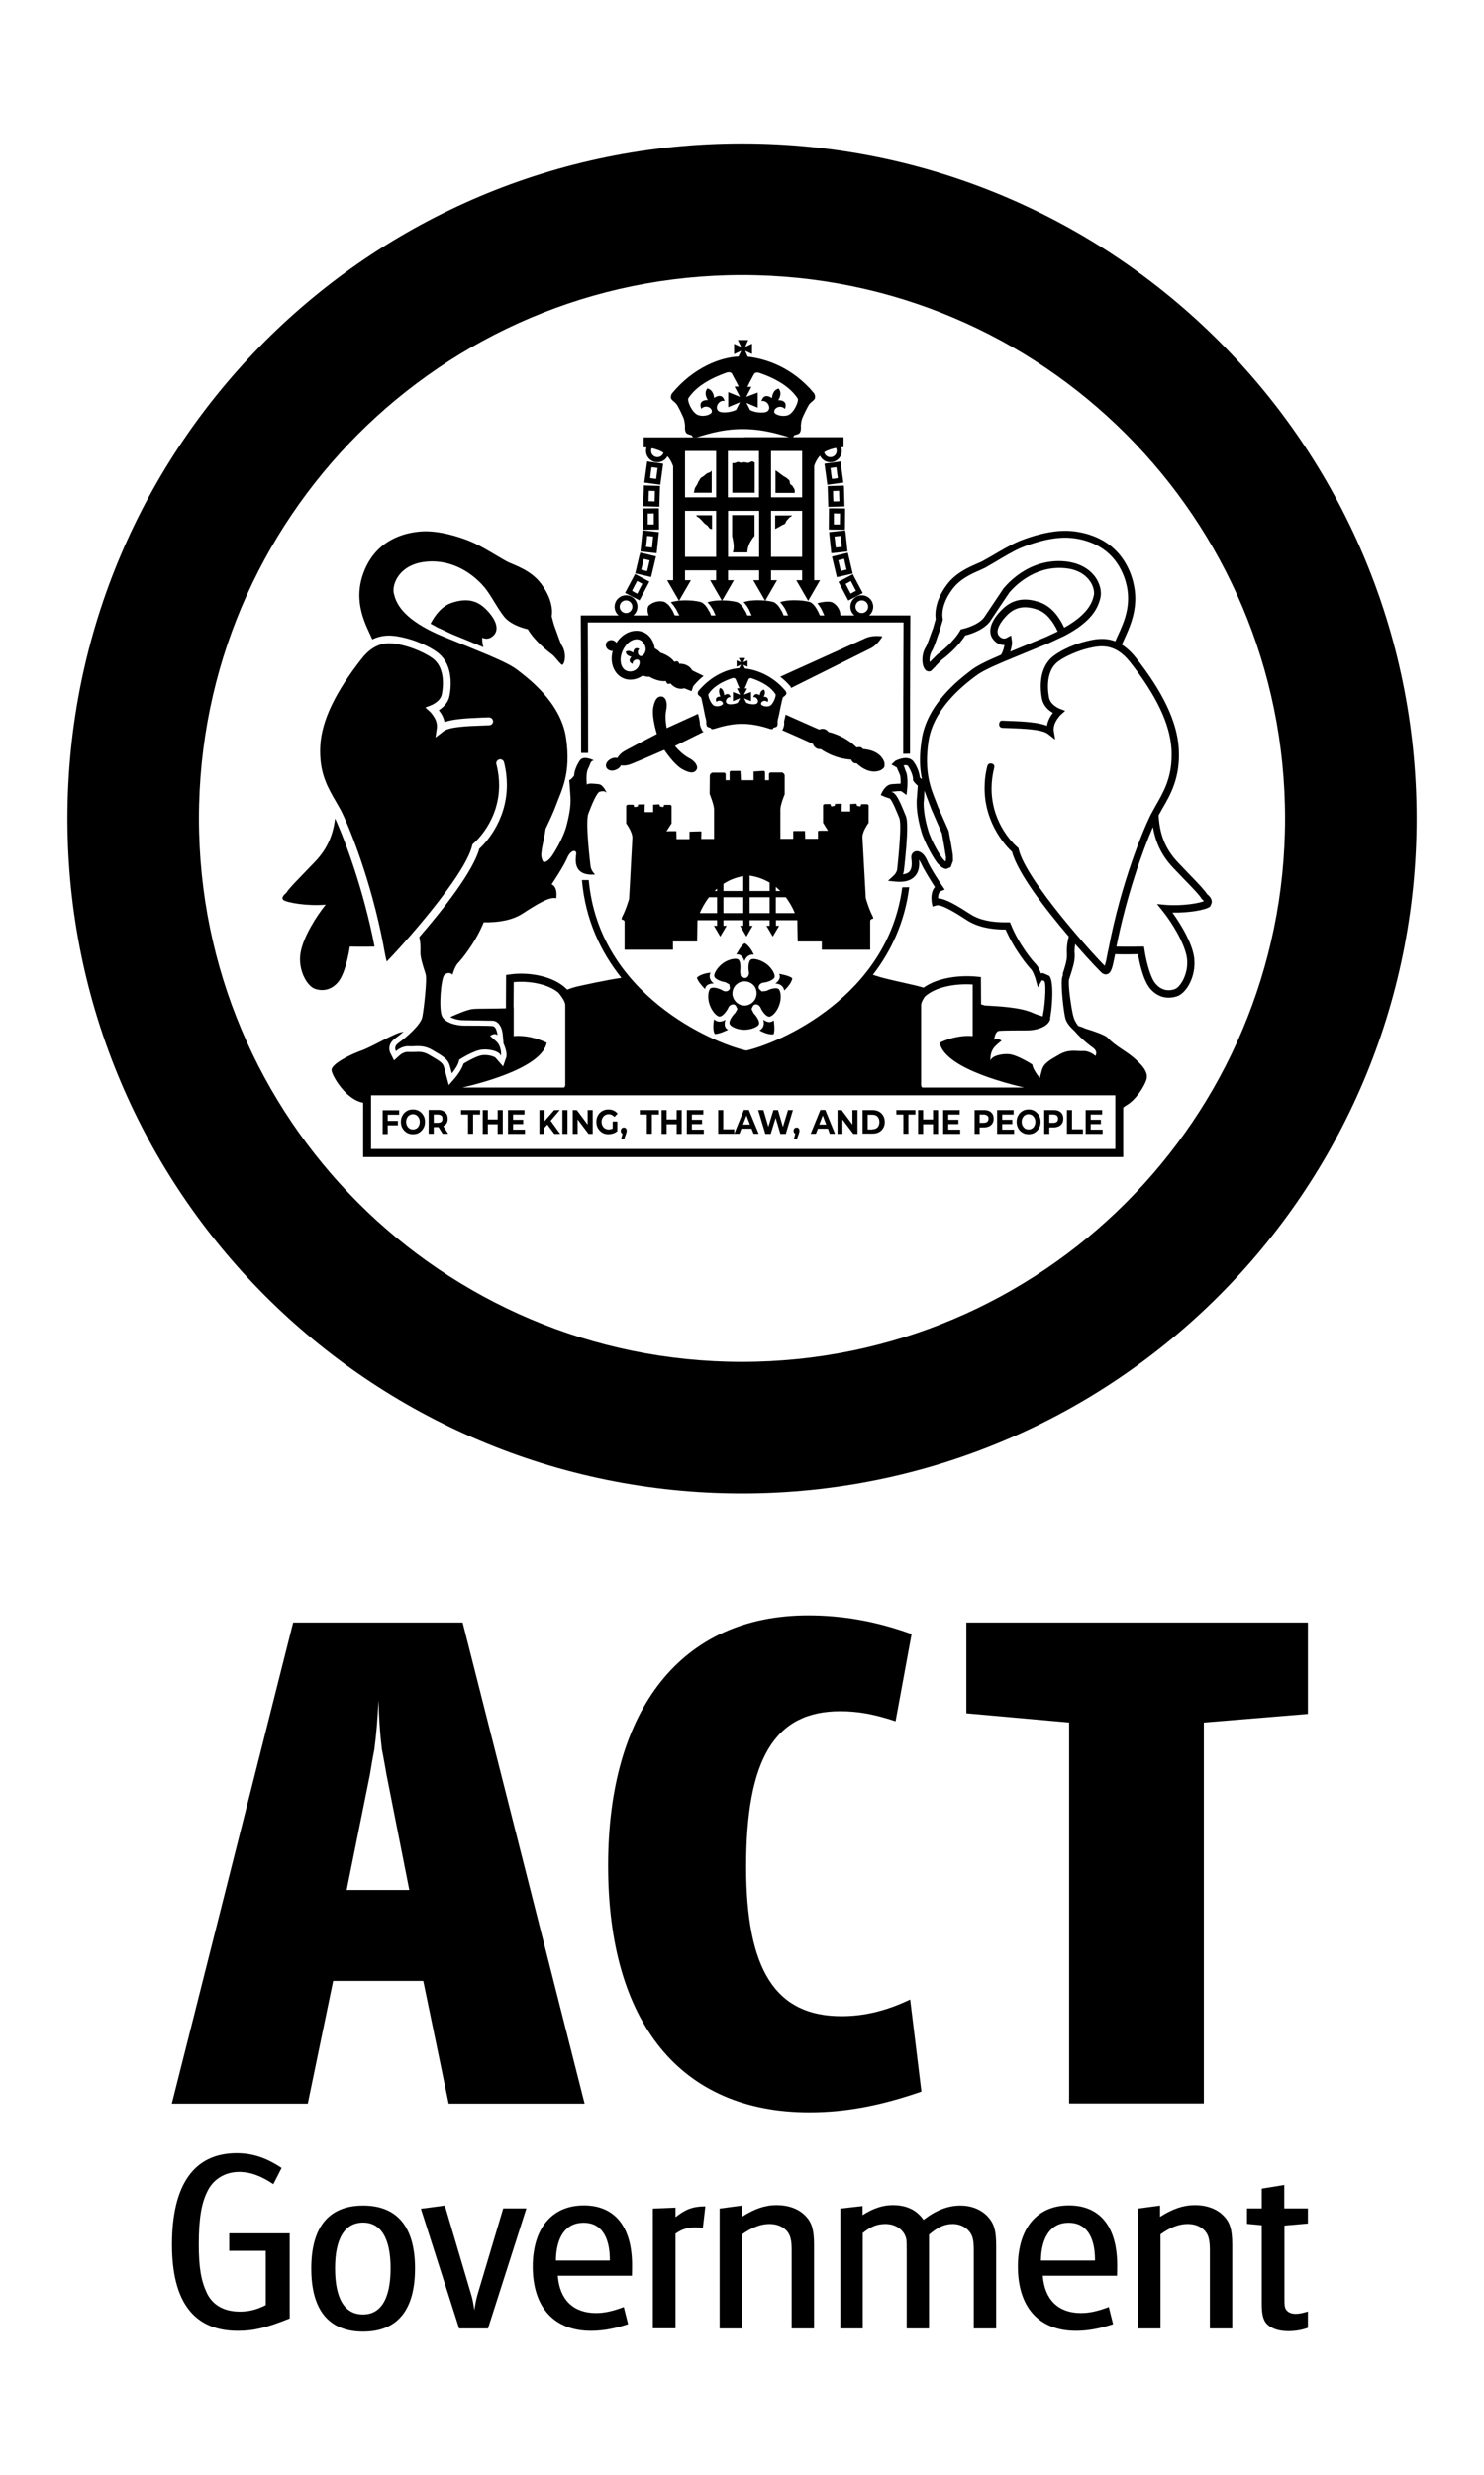 <?xml version="1.0" encoding="utf-8"?>
<!-- Generator: Adobe Illustrator 27.8.1, SVG Export Plug-In . SVG Version: 6.00 Build 0)  -->
<svg version="1.1" id="Layer_1" xmlns="http://www.w3.org/2000/svg" xmlns:xlink="http://www.w3.org/1999/xlink" x="0px" y="0px"
	 viewBox="0 0 93.54 155.91" style="enable-background:new 0 0 93.54 155.91;" xml:space="preserve">
<g>
	<g>
		<path d="M18.48,102.21h10.68l7.69,30.31h-8.57l-1.6-7.73h-5.68l-1.6,7.73h-8.57L18.48,102.21L18.48,102.21z M21.85,119.06
			L21.85,119.06h3.95l-1.43-7.23c-0.08-0.42-0.17-1.01-0.3-1.64c-0.12-1.09-0.17-1.64-0.21-3.07c-0.08,1.43-0.13,2.02-0.26,3.07
			c-0.12,0.59-0.21,1.18-0.29,1.64L21.85,119.06L21.85,119.06z"/>
		<path d="M56.45,108.43c-1.39-0.46-2.4-0.63-3.49-0.63c-4.12,0-5.93,2.98-5.93,9.79c0,6.51,1.85,9.42,6.01,9.42
			c1.35,0,2.73-0.29,4.33-1.05l0.71,5.8c-2.56,0.89-4.79,1.31-7.06,1.31c-8.11,0-12.69-5.63-12.69-15.55
			c0-9.88,4.66-15.76,12.61-15.76c2.19,0,4.33,0.38,6.52,1.18L56.45,108.43L56.45,108.43z"/>
		<polygon points="60.91,102.21 82.44,102.21 82.44,107.97 75.88,108.51 75.88,132.51 67.39,132.51 67.39,108.51 60.91,107.93 
			60.91,102.21 		"/>
		<path d="M17.23,137.59c-0.77-0.52-1.45-0.77-2.17-0.77c-0.85,0-1.6,0.44-1.97,1.19c-0.39,0.75-0.56,1.74-0.56,3.37
			c0,1.49,0.15,2.3,0.51,3.07c0.37,0.77,1.1,1.17,2.08,1.17c0.57,0,1.05-0.12,1.63-0.41v-3.42h-2.3v-1.1h3.81v5.36
			c-1.47,0.59-2.27,0.78-3.27,0.78c-2.76,0-4.15-1.82-4.15-5.43c0-3.79,1.4-5.76,4.08-5.76c1.02,0,1.88,0.3,2.83,0.93L17.23,137.59
			L17.23,137.59z"/>
		<path d="M22.89,138.94c2.15,0,3.27,1.35,3.27,3.96c0,2.62-1.11,3.98-3.27,3.98c-2.16,0-3.27-1.35-3.27-3.98
			C19.62,140.29,20.73,138.94,22.89,138.94L22.89,138.94z M21.12,142.89L21.12,142.89c0,1.91,0.6,2.91,1.76,2.91
			c1.14,0,1.74-1.01,1.74-2.91c0-1.88-0.6-2.88-1.74-2.88C21.73,140.02,21.12,141.01,21.12,142.89L21.12,142.89z"/>
		<path d="M28.04,138.94l1.67,5.64c0.07,0.23,0.13,0.53,0.19,0.95c0.06-0.42,0.15-0.81,0.19-0.95l1.63-5.46h1.46l-2.42,7.56h-1.82
			l-2.41-7.54L28.04,138.94L28.04,138.94z"/>
		<path d="M35.16,143.38c0.12,1.5,0.99,2.33,2.41,2.33c0.51,0,1.04-0.11,1.75-0.38l0.27,1.08c-0.8,0.27-1.58,0.42-2.33,0.42
			c-2.35,0-3.68-1.49-3.68-4.05c0-2.39,1.2-3.85,3.22-3.85c1.96,0,3.04,1.35,3.04,3.77c0,0.15,0,0.36-0.01,0.66H35.16L35.16,143.38z
			 M35.04,142.4L35.04,142.4h3.4v-0.03c0-1.53-0.59-2.35-1.65-2.35C35.68,140.02,35.06,140.88,35.04,142.4L35.04,142.4z"/>
		<path d="M41.15,139.13l1.43-0.06v0.6c0.63-0.5,1.1-0.68,1.88-0.68l-0.16,1.37c-0.21-0.04-0.32-0.04-0.49-0.04
			c-0.48,0-0.84,0.11-1.23,0.39v5.96h-1.43V139.13L41.15,139.13z"/>
		<path d="M45.36,139.13l1.4-0.19v0.71c0.8-0.51,1.47-0.74,2.2-0.74c0.71,0,1.34,0.22,1.76,0.63c0.44,0.42,0.59,0.89,0.59,1.88v5.26
			h-1.41v-4.94c0-0.29-0.01-0.52-0.06-0.69c-0.1-0.57-0.63-0.95-1.34-0.95c-0.54,0-1.1,0.21-1.72,0.65v5.93h-1.42V139.13
			L45.36,139.13z"/>
		<path d="M52.96,139.13l1.41-0.16v0.57c0.69-0.44,1.29-0.63,1.92-0.63c0.64,0,1.22,0.19,1.61,0.57c0.11,0.1,0.18,0.17,0.31,0.36
			c0.78-0.6,1.54-0.9,2.32-0.9c0.69,0,1.29,0.24,1.7,0.66c0.42,0.45,0.56,0.87,0.56,1.88v5.2h-1.41v-4.88
			c0-0.32-0.01-0.54-0.05-0.72c-0.1-0.57-0.63-0.98-1.28-0.98c-0.51,0-0.96,0.21-1.49,0.67v5.91h-1.41v-4.85
			c0-0.39,0-0.59-0.02-0.74c-0.09-0.57-0.63-0.99-1.32-0.99c-0.51,0-0.93,0.16-1.43,0.57v6.01h-1.41V139.13L52.96,139.13z"/>
		<path d="M65.73,143.38c0.12,1.5,0.99,2.33,2.41,2.33c0.51,0,1.04-0.11,1.75-0.38l0.27,1.08c-0.8,0.27-1.58,0.42-2.33,0.42
			c-2.35,0-3.67-1.49-3.67-4.05c0-2.39,1.2-3.85,3.22-3.85c1.96,0,3.04,1.35,3.04,3.77c0,0.15,0,0.36-0.01,0.66H65.73L65.73,143.38z
			 M65.61,142.4L65.61,142.4h3.41v-0.03c0-1.53-0.59-2.35-1.66-2.35C66.26,140.02,65.64,140.88,65.61,142.4L65.61,142.4z"/>
		<path d="M71.72,139.13l1.4-0.19v0.71c0.8-0.51,1.48-0.74,2.2-0.74c0.71,0,1.34,0.22,1.76,0.63c0.44,0.42,0.59,0.89,0.59,1.88v5.26
			h-1.41v-4.94c0-0.29-0.02-0.52-0.06-0.69c-0.11-0.57-0.63-0.95-1.34-0.95c-0.54,0-1.1,0.21-1.71,0.65v5.93h-1.41V139.13
			L71.72,139.13z"/>
		<path d="M78.6,139.12h0.93v-1.25l1.42-0.23v1.48h1.49v0.95l-1.48,0.13v4.52c0,0.29,0,0.42,0.02,0.53
			c0.03,0.31,0.29,0.51,0.68,0.51c0.24,0,0.46-0.05,0.78-0.15v1.03c-0.39,0.14-0.8,0.21-1.24,0.21c-0.59,0-1.05-0.16-1.34-0.44
			c-0.24-0.25-0.33-0.62-0.33-1.26v-4.97l-0.93-0.09V139.12L78.6,139.12z"/>
	</g>
	<g>
		<path d="M52.97,38.75c0-0.02,0-0.04,0-0.05c-0.02-0.33-0.27-0.64-0.5-0.75c-0.19-0.09-0.58-0.05-0.95,0.05
			c0.09,0.11,0.17,0.22,0.22,0.31l0.05,0.09l0.08,0.17c0.05,0.13,0.13,0.32,0.28,0.46h0.76C52.95,38.94,52.97,38.85,52.97,38.75
			L52.97,38.75z"/>
		<path d="M51.63,38.66l-0.05-0.11l-0.06-0.11c-0.07-0.12-0.16-0.3-0.34-0.44l-0.07-0.05c-0.22-0.11-1.26-0.24-1.94-0.02
			c0.12,0.13,0.22,0.27,0.29,0.38l0.05,0.1l0.08,0.16c0.05,0.14,0.13,0.32,0.28,0.47h1.97C51.73,38.89,51.67,38.76,51.63,38.66
			L51.63,38.66z"/>
		<path d="M49.35,38.66l-0.05-0.12v0l-0.07-0.11c-0.08-0.14-0.19-0.34-0.42-0.48c-0.22-0.11-1.26-0.24-1.94-0.02
			c0.13,0.13,0.23,0.27,0.29,0.38l0.05,0.09l0.08,0.17c0.05,0.13,0.13,0.32,0.28,0.46h1.97C49.44,38.89,49.38,38.75,49.35,38.66
			L49.35,38.66z"/>
		<path d="M47.06,38.66l-0.05-0.11l-0.07-0.11c-0.08-0.15-0.19-0.34-0.41-0.48c-0.22-0.11-1.26-0.24-1.94-0.02
			c0.13,0.13,0.23,0.27,0.29,0.38l0.06,0.09l0.08,0.17c0.05,0.13,0.13,0.32,0.28,0.46h1.97C47.16,38.89,47.1,38.76,47.06,38.66
			L47.06,38.66z"/>
		<path d="M44.78,38.66l-0.05-0.11l-0.07-0.11c-0.08-0.15-0.19-0.34-0.41-0.48c-0.23-0.12-1.28-0.24-1.97-0.02
			c0.12,0.12,0.21,0.24,0.27,0.34l0.06,0.08l0.08,0.16c0.07,0.15,0.17,0.37,0.41,0.52h1.87C44.87,38.89,44.81,38.76,44.78,38.66
			L44.78,38.66z"/>
		<path d="M42.46,38.61l-0.05-0.11l-0.06-0.1c-0.08-0.13-0.19-0.31-0.37-0.42l-0.07-0.05c-0.27-0.12-0.71-0.04-0.98,0.19
			c-0.09,0.07-0.11,0.19-0.11,0.28v0.03c0,0.2,0.08,0.42,0.21,0.59h1.7C42.58,38.88,42.5,38.72,42.46,38.61L42.46,38.61z"/>
		<path d="M51.3,24.76c-1.36-1.63-3.05-2.17-4.17-2.29l-0.16-0.37l0.43,0.2v-0.65l-0.43,0.2l0.19-0.43h-0.65l0.21,0.44l-0.45-0.2
			v0.65l0.45-0.21l-0.17,0.36c-1.12,0.05-2.82,0.67-4.18,2.31c-0.07,0.08-0.13,0.29-0.03,0.4c0.11,0.12,0.17,0.14,0.27,0.25
			c0.11,0.1,0.42,0.77,0.49,0.95c0.06,0.18,0.08,0.45,0.08,0.45s-0.04,0.34,0.09,0.47c0.1,0.1,0.31,0.09,0.35,0.16
			c0.04,0.07,0.03,0.16,0.32,0.09c0.29-0.07,1.46-0.52,2.89-0.51c1.44,0,2.61,0.44,2.9,0.51c0.29,0.07,0.28-0.03,0.31-0.09
			c0.04-0.07,0.25-0.06,0.35-0.16c0.13-0.13,0.09-0.47,0.09-0.47s0.01-0.26,0.08-0.45c0.07-0.18,0.38-0.85,0.49-0.95
			c0.1-0.11,0.17-0.13,0.27-0.25C51.43,25.05,51.36,24.84,51.3,24.76L51.3,24.76z M46.4,25.82L46.4,25.82
			c-0.19,0.09-0.4,0.13-0.55,0.15c-0.5,0.05-0.59-0.09-0.63-0.16c-0.13-0.22,0.12-0.63,0.45-0.55c0,0-0.1-0.57-0.66-0.19
			c0,0-0.01-0.5-0.42-0.6c-0.27,0.32,0.03,0.73,0.03,0.73c-0.69,0-0.41,0.55-0.41,0.55c0.22-0.26,0.68-0.11,0.66,0.19
			c-0.01,0.17-0.5,0.35-0.88,0.2c-0.38-0.15-0.69-0.9-0.6-1.05c0.67-1.05,2.19-1.53,2.39-1.61c0.21-0.08,0.34,0,0.38,0.1
			c0.03,0.09,0.24,0.43,0.4,0.77H46.3l0.34,0.65l-0.74-0.3v0.95l0.74-0.31L46.4,25.82L46.4,25.82z M49.68,26.15L49.68,26.15
			c-0.38,0.14-0.88-0.04-0.88-0.2c-0.01-0.3,0.45-0.45,0.67-0.19c0,0,0.27-0.55-0.42-0.55c0,0,0.3-0.4,0.03-0.73
			c-0.41,0.09-0.42,0.6-0.42,0.6c-0.56-0.38-0.66,0.19-0.66,0.19c0.33-0.08,0.58,0.33,0.45,0.55c-0.04,0.07-0.13,0.21-0.63,0.16
			c-0.15-0.01-0.36-0.06-0.54-0.15l-0.23-0.45l0.71,0.3v-0.95L47.04,25l0.32-0.63h-0.25c0.16-0.35,0.36-0.68,0.4-0.77
			c0.04-0.1,0.17-0.18,0.38-0.1c0.21,0.08,1.72,0.55,2.39,1.61C50.37,25.24,50.06,26,49.68,26.15L49.68,26.15z"/>
		<path d="M46.91,27.55h-0.09h-6.25v0.63c0,0,0.62-0.01,1.17,0.29c0.44,0.24,0.63,0.73,0.69,0.9v7.18h-0.38l0.75,1.3l0.75-1.3h-0.37
			v-0.62h1.96v0.62h-0.38l0.75,1.3l0.75-1.3h-0.37v-0.62h1.96v0.62h-0.37l0.75,1.3l0.75-1.3H48.6v-0.62h1.96v0.62h-0.37l0.75,1.3
			l0.75-1.3h-0.37v-7.2c0.06-0.19,0.25-0.66,0.68-0.89c0.54-0.3,1.17-0.29,1.17-0.29v-0.63H46.91L46.91,27.55z M50.55,31.33
			L50.55,31.33H48.6v-2.92h1.96V31.33L50.55,31.33z M46.85,28.41L46.85,28.41h0.03h0.96v2.92h-1.96v-2.92H46.85L46.85,28.41z
			 M43.18,28.41L43.18,28.41h1.96v2.92h-1.96V28.41L43.18,28.41z M43.18,32.18L43.18,32.18h1.96v2.9h-1.96V32.18L43.18,32.18z
			 M45.89,32.18L45.89,32.18h1.96v2.9h-1.96V32.18L45.89,32.18z M48.6,32.18L48.6,32.18h1.96v2.9H48.6V32.18L48.6,32.18z"/>
		<path d="M40.72,28.4c0,0.4,0.32,0.72,0.72,0.72c0.4,0,0.72-0.33,0.72-0.72c0-0.4-0.32-0.72-0.72-0.72
			C41.05,27.68,40.72,28,40.72,28.4L40.72,28.4z M41.04,28.4L41.04,28.4c0-0.22,0.18-0.4,0.4-0.4c0.22,0,0.4,0.18,0.4,0.4
			c0,0.22-0.18,0.4-0.4,0.4C41.22,28.8,41.04,28.62,41.04,28.4L41.04,28.4z"/>
		<path d="M40.77,29.23l-0.16,1.17l1.01,0.14l0.18-1.33l-1.01-0.14L40.77,29.23L40.77,29.23z M41.07,29.43L41.07,29.43
			c0.13,0.02,0.24,0.03,0.38,0.05c-0.02,0.18-0.07,0.5-0.09,0.69c-0.14-0.02-0.24-0.03-0.38-0.05C41,29.93,41.04,29.61,41.07,29.43
			L41.07,29.43z"/>
		<path d="M40.58,30.75l-0.04,1.14l1.02,0.03l0.04-1.31l-1.02-0.03L40.58,30.75L40.58,30.75z M40.9,30.92L40.9,30.92
			c0.13,0,0.24,0.01,0.38,0.01c0,0.18-0.01,0.48-0.02,0.66c-0.13-0.01-0.25-0.01-0.38-0.01C40.88,31.4,40.89,31.1,40.9,30.92
			L40.9,30.92z"/>
		<path d="M41.37,32.02l-0.86,0.01l0.01,1.34l1.02-0.01l-0.01-1.34L41.37,32.02L41.37,32.02z M41.21,32.34L41.21,32.34
			c0,0.19,0,0.51,0,0.7c-0.13,0-0.24,0-0.38,0c0-0.19,0-0.51,0-0.69C40.97,32.35,41.08,32.35,41.21,32.34L41.21,32.34z"/>
		<path d="M40.49,33.57l-0.12,1.17l1.02,0.11l0.14-1.33l-1.02-0.11L40.49,33.57L40.49,33.57z M40.79,33.76L40.79,33.76
			c0.14,0.01,0.24,0.02,0.38,0.04c-0.02,0.18-0.06,0.51-0.07,0.69c-0.13-0.01-0.24-0.02-0.38-0.04
			C40.74,34.27,40.78,33.95,40.79,33.76L40.79,33.76z"/>
		<path d="M40.31,34.97l-0.27,1.15l1,0.23l0.31-1.3l-0.99-0.24L40.31,34.97L40.31,34.97z M40.58,35.21L40.58,35.21
			c0.13,0.03,0.24,0.06,0.37,0.09c-0.04,0.18-0.12,0.5-0.16,0.68c-0.13-0.03-0.24-0.06-0.37-0.09
			C40.46,35.7,40.54,35.39,40.58,35.21L40.58,35.21z"/>
		<path d="M39.95,36.31l-0.55,1.04l0.91,0.47l0.62-1.18l-0.9-0.48L39.95,36.31L39.95,36.31z M40.16,36.6L40.16,36.6
			c0.12,0.06,0.22,0.11,0.33,0.18c-0.09,0.17-0.24,0.45-0.32,0.62c-0.12-0.06-0.22-0.11-0.33-0.18
			C39.92,37.05,40.07,36.76,40.16,36.6L40.16,36.6z"/>
		<path d="M38.74,38.22c0,0.4,0.32,0.72,0.72,0.72c0.4,0,0.72-0.33,0.72-0.72c0-0.4-0.32-0.72-0.72-0.72
			C39.06,37.5,38.74,37.83,38.74,38.22L38.74,38.22z M39.06,38.22L39.06,38.22c0-0.22,0.18-0.4,0.4-0.4c0.22,0,0.4,0.18,0.4,0.4
			c0,0.22-0.18,0.4-0.4,0.4C39.24,38.62,39.06,38.44,39.06,38.22L39.06,38.22z"/>
		<path d="M52.34,27.68c-0.4,0-0.72,0.32-0.72,0.72c0,0.4,0.32,0.72,0.72,0.72c0.4,0,0.72-0.33,0.72-0.72
			C53.06,28,52.74,27.68,52.34,27.68L52.34,27.68z M52.34,28.8L52.34,28.8c-0.22,0-0.4-0.18-0.4-0.4c0-0.22,0.18-0.4,0.4-0.4
			c0.22,0,0.4,0.18,0.4,0.4C52.74,28.62,52.56,28.8,52.34,28.8L52.34,28.8z"/>
		<path d="M52.99,29.07l-1.02,0.14l0.18,1.33l1.01-0.14l-0.16-1.17L52.99,29.07L52.99,29.07z M52.81,30.12L52.81,30.12
			c-0.13,0.02-0.24,0.03-0.37,0.05c-0.03-0.18-0.07-0.5-0.09-0.69c0.13-0.02,0.24-0.03,0.37-0.05
			C52.74,29.61,52.78,29.93,52.81,30.12L52.81,30.12z"/>
		<path d="M53.19,30.59l-1.02,0.03l0.04,1.31l1.02-0.03l-0.03-1.14L53.19,30.59L53.19,30.59z M52.91,31.58L52.91,31.58
			c-0.14,0.01-0.25,0.01-0.38,0.01c-0.01-0.18-0.02-0.48-0.02-0.66c0.13,0,0.24-0.01,0.38-0.01C52.89,31.1,52.9,31.4,52.91,31.58
			L52.91,31.58z"/>
		<path d="M52.25,32.02l-0.01,1.34l1.02,0.01l0.01-1.34l-0.86-0.01L52.25,32.02L52.25,32.02z M52.95,32.35L52.95,32.35
			c0,0.19-0.01,0.51-0.01,0.69c-0.13,0-0.24,0-0.38,0c0-0.19,0-0.51,0-0.7C52.7,32.35,52.81,32.35,52.95,32.35L52.95,32.35z"/>
		<path d="M53.27,33.41l-1.01,0.11l0.14,1.33l1.02-0.11l-0.12-1.17L53.27,33.41L53.27,33.41z M53.06,34.45L53.06,34.45
			c-0.14,0.02-0.24,0.03-0.38,0.04c-0.02-0.18-0.05-0.51-0.08-0.69c0.14-0.02,0.24-0.03,0.38-0.04C53,33.95,53.04,34.27,53.06,34.45
			L53.06,34.45z"/>
		<path d="M53.44,34.82l-1,0.24l0.31,1.3l1-0.23l-0.27-1.15L53.44,34.82L53.44,34.82z M53.36,35.88L53.36,35.88
			c-0.13,0.03-0.24,0.06-0.36,0.09c-0.04-0.18-0.12-0.5-0.16-0.68c0.13-0.03,0.24-0.06,0.37-0.09
			C53.24,35.39,53.32,35.7,53.36,35.88L53.36,35.88z"/>
		<path d="M53.76,36.17l-0.91,0.48l0.62,1.18l0.91-0.47l-0.55-1.04L53.76,36.17L53.76,36.17z M53.95,37.22L53.95,37.22
			c-0.12,0.06-0.22,0.11-0.33,0.18c-0.09-0.17-0.24-0.45-0.32-0.62c0.12-0.06,0.22-0.11,0.33-0.18
			C53.71,36.76,53.86,37.05,53.95,37.22L53.95,37.22z"/>
		<path d="M54.32,37.5c-0.4,0-0.72,0.33-0.72,0.72c0,0.4,0.32,0.72,0.72,0.72c0.4,0,0.72-0.33,0.72-0.72
			C55.04,37.83,54.72,37.5,54.32,37.5L54.32,37.5z M54.32,38.62L54.32,38.62c-0.22,0-0.4-0.18-0.4-0.4c0-0.22,0.18-0.4,0.4-0.4
			c0.22,0,0.4,0.18,0.4,0.4C54.72,38.44,54.54,38.62,54.32,38.62L54.32,38.62z"/>
		<path d="M27.54,39.51l0.97,0.45l0.71,0.29l1.25,0.52c-0.1-0.34-0.07-0.6-0.07-0.6s0.38,0.23,0.75-0.18
			c0.36-0.42,0.03-1.09-0.57-1.66c-0.59-0.57-1.29-0.64-2.15-0.34c-0.57,0.21-0.99,0.72-1.29,1.3
			C27.28,39.36,27.4,39.43,27.54,39.51L27.54,39.51z"/>
		<path d="M19.85,54.29c-1.1,1.15-1.58,1.61-1.81,1.96c0,0-0.37,0.28-0.18,0.44c0.18,0.16,1.45,0.4,2.67,0.3
			c-0.62,0.76-1.41,2.05-1.58,3c-0.2,1.09,0.4,2.15,0.92,2.31c0.53,0.17,1.04,0.04,1.44-0.43c0.52-0.62,0.74-2.24,0.74-2.24
			s0.84,0.02,1.56,0c-0.69-3.59-1.89-6.77-2.49-8.07C21.01,52.51,20.68,53.43,19.85,54.29L19.85,54.29z M37.74,49.4L37.74,49.4
			c-0.31-0.03-0.65-0.08-0.75,0.03c0,0-0.08-0.73,0.08-1.01c0.15-0.28,0.13-0.49,0.36-0.52c0,0-0.65-0.34-0.88,0
			c-0.23,0.34-0.36,0.73-0.36,0.96c0,0-0.21,0.28-0.31,0.28c0,0,0.05,0.57,0.08,1.09c0.03,0.52-0.08,1.17-0.28,1.89
			c-0.21,0.73-0.8,1.71-0.98,1.92c-0.13,0.15-0.35,0.35-0.48,0.22c-0.04-0.08-0.07-0.16-0.09-0.27c-0.02-0.14-0.02-0.22,0-0.27
			c0.02-0.39,0.17-0.84,0.26-1.51c0.23-0.48,0.49-1.03,0.66-1.49c0.33-0.92,0.96-1.95,0.63-4.23c-0.33-2.28-2.48-3.83-3.07-4.29
			c-0.33-0.26-0.9-0.54-1.81-0.93c-0.71-0.3-1.63-0.67-2.81-1.15c-0.38-0.15-0.71-0.31-1-0.46c-1.77-0.93-2.06-1.8-2.17-2.3
			c-0.12-0.57,0.37-1.9,2.22-1.99c1.85-0.09,3.07,1.12,3.5,1.63c0.42,0.51,0.78,1.27,1.24,1.85c0.46,0.58,1.49,0.79,1.49,0.79
			c0.42,0.73,1.26,1.39,1.48,1.55c0.12,0.08,0.27,0.26,0.4,0.41l0.1,0.13c-0.01-0.02-0.02-0.03-0.03-0.05
			c0.08,0.09,0.14,0.16,0.18,0.19c0.1,0.07,0.21-0.22,0.21-0.49c0-0.27-0.07-0.53-0.19-0.71c-0.12-0.19-0.37-0.97-0.46-1.19
			c-0.07-0.19-0.15-0.53-0.18-0.63c0-0.02-0.01-0.03-0.01-0.03s0.23-0.87-0.68-2.07c-0.64-0.85-1.7-1.16-2.12-1.37
			c-0.42-0.22-1.6-0.98-2.31-1.27c-0.71-0.29-1.99-0.71-3.12-0.63c-1.14,0.08-2.88,0.58-3.63,2.61c-0.69,1.87,0.17,3.31,0.56,4.19
			c0.79-0.39,1.53-0.22,2.03-0.1c0.7,0.16,1.55,0.53,2.05,0.9c0.7,0.51,0.86,1.33,0.86,1.96c0,0.4-0.06,0.73-0.09,0.85
			c-0.1,0.43-0.42,0.69-0.66,0.85c0.07,0.1,0.15,0.2,0.23,0.36c0.07,0.14,0.11,0.28,0.13,0.39c0.52-0.19,1.31-0.24,2.26-0.28
			l0.53-0.02c0.14,0,0.26,0.1,0.27,0.24c0.01,0.14-0.1,0.25-0.24,0.26l-0.54,0.02c-0.79,0.03-1.99,0.07-2.35,0.36l-0.5,0.39
			l0.09-0.63c0,0,0.03-0.24-0.1-0.52c-0.16-0.31-0.33-0.47-0.33-0.47l-0.3-0.27l0.38-0.15c0,0,0.55-0.22,0.65-0.65
			c0.04-0.17,0.34-1.63-0.57-2.3c-0.45-0.33-1.24-0.67-1.87-0.82c-0.69-0.16-1.64-0.38-2.6,0.84c-1.66,2.11-2.52,3.9-2.61,5.48
			c-0.01,0.13-0.01,0.26-0.01,0.38c0,1.45,0.52,2.33,0.98,3.12l0.33,0.58c0.44,0.86,1.88,4.27,2.69,8.56l0.02,0.12
			c0.06,0.33,0.12,0.66,0.18,0.84c0.78-0.78,4.93-5.36,5.38-7.3l0.02-0.08l0.06-0.05c0.08-0.07,1.62-1.39,1.62-3.67
			c0-0.41-0.05-0.86-0.17-1.33c0-0.02-0.01-0.04-0.01-0.06c0-0.11,0.08-0.21,0.19-0.24c0.13-0.03,0.27,0.05,0.3,0.18
			c0.13,0.51,0.18,0.99,0.18,1.43c0,2.33-1.47,3.78-1.74,4.02c-0.38,1.41-2.28,3.83-3.78,5.56c0.1,0.48,0.07,0.74,0.07,1
			c0,0.3,0.16,0.81,0.27,1.15c0.02,0.07,0.05,0.14,0.06,0.2c0.1,0.31-0.11,2.17-0.21,2.69c-0.11,0.52-1.05,1.31-1.5,1.63
			c-0.29,0.21-0.21,0.42-0.16,0.52c0,0,0.36-0.34,0.8-0.31c0.44,0.03,0.88-0.13,1.5,0.24c0.62,0.36,0.96,0.54,1.09,0.98
			c0.08,0.28,0.13,0.49,0.13,0.49s0.44-0.52,0.46-0.86c0,0,0.93-0.6,1.45-0.64c0.52-0.05,1.14,0.13,1.19,0.41
			c0,0,0.07-0.56-0.28-0.91c-0.16-0.15-0.41-0.36-0.41-0.36s0.28-0.23,0.47-0.05c0,0-0.05-0.55-0.31-0.57
			c-0.26-0.03-1.4-0.03-1.81-0.03c-0.41,0-1.22-0.15-1.4-0.64c-0.18-0.49-0.05-2.36,0.18-2.56c0.09-0.08,0.17-0.11,0.25-0.11
			c0.13-0.01,0.23,0.06,0.25,0.11c0,0,0.15-0.55,0.36-0.75c0.15-0.15,1.08-1.24,1.61-2.56c0.97,0.02,1.82-0.14,2.45-0.55
			c0.88-0.57,1.71-1.09,2.12-0.96c0,0,0.13-0.7-0.29-0.88c0,0,0.75-1.11,0.98-1.66c0.23-0.54,0.6-0.54,0.57-0.26
			c-0.03,0.29-0.26,1.42,1.19,1.3c0,0-0.26-0.23-0.29-0.54c-0.03-0.31-0.34-2.8-0.13-3.31c0.2-0.52,0.52-1.32,0.72-1.37
			c0.21-0.05,0.34-0.03,0.44,0.08C38.23,49.95,38.04,49.43,37.74,49.4L37.74,49.4z"/>
		<path d="M50.08,30.83c-0.03-0.07-0.08-0.12-0.11-0.19c-0.03-0.07-0.12-0.09-0.16-0.15c-0.04-0.06-0.01-0.17-0.06-0.23
			c-0.04-0.06-0.12-0.1-0.17-0.15c-0.05-0.05-0.14-0.07-0.2-0.12c-0.06-0.05-0.12-0.09-0.18-0.13c-0.06-0.05-0.12-0.1-0.18-0.14
			c-0.05-0.03-0.1-0.06-0.14-0.09v1.42h1.22C50.08,30.98,50.11,30.9,50.08,30.83L50.08,30.83z M48.87,33.32L48.87,33.32
			c0.06-0.03,0.12-0.06,0.17-0.09c0.07-0.04,0.15-0.08,0.21-0.12c0.06-0.05,0.16-0.06,0.22-0.11c0.06-0.05,0.07-0.16,0.12-0.21
			c0.05-0.06,0.11-0.11,0.15-0.17c0.05-0.06,0.15-0.08,0.19-0.15h-1.07V33.32L48.87,33.32z M47.15,29.16L47.15,29.16
			c-0.09-0.01-0.17-0.04-0.25-0.04c-0.06,0-0.12,0.03-0.19,0.03c-0.07,0-0.14-0.06-0.21-0.05c-0.07,0.01-0.14,0.07-0.2,0.07
			c-0.05,0.01-0.09,0-0.14,0v1.87h1.41v-1.9c-0.05-0.03-0.1-0.07-0.15-0.07C47.34,29.06,47.24,29.16,47.15,29.16L47.15,29.16z
			 M46.16,33.81L46.16,33.81C46.16,33.81,46.17,33.81,46.16,33.81c0.1,0.48,0.12,0.72,0.03,0.99h0.92c0-0.28,0.1-0.62,0.43-1.02
			c0.01,0,0.02-0.01,0.02-0.01v-1.32h-1.41V33.81L46.16,33.81z M43.9,32.5L43.9,32.5c0.04,0.06,0.14,0.09,0.19,0.14
			c0.05,0.06,0.1,0.1,0.16,0.16c0.05,0.05,0.09,0.12,0.15,0.17c0.06,0.05,0.12,0.09,0.19,0.14c0.06,0.05,0.09,0.15,0.16,0.19
			c0.03,0.02,0.08,0.03,0.13,0.03v-0.87h-0.97C43.89,32.47,43.89,32.49,43.9,32.5L43.9,32.5z M44.55,29.83L44.55,29.83
			c-0.06,0.05-0.13,0.1-0.18,0.15c-0.06,0.05-0.15,0.08-0.2,0.13c-0.05,0.06-0.08,0.14-0.13,0.2c-0.05,0.06-0.05,0.15-0.1,0.21
			c-0.04,0.08-0.09,0.14-0.13,0.21c-0.04,0.08-0.03,0.16-0.06,0.24c-0.01,0.03-0.02,0.05-0.02,0.07h1.13v-1.4
			c-0.03,0.04-0.05,0.07-0.08,0.09C44.71,29.78,44.61,29.79,44.55,29.83L44.55,29.83z"/>
		<path d="M70.55,68.51H22.89v4.38H70.8v-4.38H70.55L70.55,68.51z M70.3,72.38L70.3,72.38H23.39V69H70.3V72.38L70.3,72.38z"/>
		<path d="M76.38,56.81v-0.02c-0.01-0.22-0.19-0.38-0.29-0.46c-0.19-0.28-0.51-0.62-1.14-1.27l-0.68-0.71
			c-0.88-0.92-1.18-1.88-1.24-2.99l0.24-0.43c0.51-0.87,1.14-1.96,1.03-3.78c-0.1-1.67-0.99-3.55-2.72-5.74
			c-0.29-0.36-0.58-0.62-0.87-0.8c0.07-0.16,0.16-0.35,0.16-0.35c0.29-0.64,0.69-1.5,0.69-2.55c0-0.46-0.08-0.96-0.27-1.5
			c-0.81-2.21-2.75-2.68-3.82-2.76c-1.2-0.09-2.54,0.36-3.23,0.64c-0.49,0.2-1.18,0.61-1.73,0.93l-0.6,0.34l-0.31,0.14
			c-0.53,0.23-1.34,0.58-1.89,1.3c-0.64,0.84-0.75,1.54-0.75,1.93c0,0.13,0.01,0.21,0.02,0.27c-0.01,0.03-0.17,0.59-0.17,0.59
			l-0.11,0.29c-0.09,0.26-0.26,0.74-0.33,0.86c-0.15,0.22-0.23,0.52-0.23,0.83c0,0.21,0.06,0.58,0.27,0.69
			c0.09,0.05,0.2,0.05,0.29-0.01c0,0,0.14-0.14,0.19-0.2l0.01,0.01l0.1-0.13c0,0.01,0.36-0.37,0.36-0.37
			c0.25-0.17,1.03-0.81,1.48-1.53c0.22-0.05,1.09-0.29,1.54-0.85l0.64-0.96l0.6-0.89c0.32-0.38,1.51-1.63,3.32-1.55
			c0.97,0.04,1.47,0.44,1.72,0.77c0.22,0.28,0.3,0.59,0.3,0.81c0,0.05,0,0.09-0.01,0.13c-0.08,0.35-0.26,1.15-1.87,2.05
			c-0.26-0.56-0.72-1.29-1.49-1.58c-0.96-0.35-1.74-0.22-2.38,0.39c-0.78,0.74-1,1.49-0.58,1.96c0.22,0.26,0.47,0.33,0.68,0.32
			c-0.02,0.16-0.07,0.37-0.21,0.62c-1.01,0.43-1.53,0.7-1.86,0.95l-0.09,0.07c-0.75,0.58-2.74,2.11-3.06,4.36
			c-0.07,0.47-0.1,0.88-0.1,1.25c0,0.46,0.05,0.84,0.12,1.19C58.07,49.07,58,49,57.98,48.97c-0.03-0.29-0.16-0.66-0.38-0.97
			c-0.34-0.49-1.08-0.11-1.17-0.07l-0.24,0.23l0.34,0.19c0,0.01,0.05,0.13,0.05,0.13l0.12,0.27c0.05,0.09,0.07,0.3,0.07,0.51
			c0,0.04-0.01,0.08-0.01,0.11c-0.13,0-0.26,0.01-0.42,0.02l-0.14,0.01c-0.44,0.04-0.66,0.62-0.68,0.69l0.15,0.06
			c0.04,0.03,0.24,0.1,0.41,0.15c0.15,0.1,0.45,0.85,0.58,1.17l0.03,0.08c0.1,0.26,0.06,1.25-0.11,2.94l-0.03,0.27
			c-0.02,0.21-0.21,0.39-0.21,0.39l-0.37,0.34l0.5,0.05c0.53,0.05,0.93-0.06,1.18-0.32c0.24-0.24,0.29-0.57,0.29-0.83
			c0-0.09-0.01-0.17-0.02-0.23c0.04,0.05,0.08,0.11,0.13,0.21c0.19,0.43,0.67,1.18,0.88,1.51c-0.17,0.19-0.22,0.46-0.22,0.7
			c0,0.1,0.01,0.2,0.02,0.28l0.05,0.25l0.24-0.07c0.33-0.1,1.3,0.52,1.93,0.93c0.61,0.39,1.41,0.59,2.44,0.59
			c0.55,1.28,1.43,2.33,1.59,2.49c0.12,0.12,0.25,0.47,0.3,0.65l0.14,0.5c0,0,0.2-0.35,0.25-0.44c0.06-0.01,0.16,0.05,0.16,0.05
			c0.15,0.21,0.01,1.87-0.14,2.32c0.13,0.03,0.32,0.1,0.47,0.14c0.16-0.59,0.3-2.51-0.03-2.8l-0.39-0.17
			c-0.04,0-0.08,0.02-0.13,0.02c-0.07-0.2-0.18-0.45-0.33-0.6c-0.16-0.15-1.05-1.2-1.56-2.48l-0.06-0.14l-0.16,0
			c-1.01,0.02-1.77-0.15-2.33-0.51c-0.87-0.56-1.55-0.97-2.04-1c0,0,0,0,0-0.01c0-0.17,0.04-0.38,0.17-0.44l0.25-0.1l-0.15-0.22
			c-0.01-0.01-0.75-1.1-0.96-1.62c-0.22-0.5-0.53-0.62-0.73-0.57c-0.14,0.03-0.27,0.16-0.27,0.37c0,0.02,0,0.03,0,0.05l0.01,0.07
			c0.01,0.07,0.02,0.17,0.02,0.28c0,0.18-0.03,0.38-0.16,0.52c-0.09,0.09-0.23,0.14-0.4,0.16c0.04-0.08,0.06-0.18,0.07-0.28
			l0.03-0.26c0.09-0.85,0.17-1.74,0.17-2.37c0-0.35-0.02-0.62-0.09-0.78l-0.03-0.07c-0.38-0.95-0.59-1.36-0.85-1.43
			c0,0-0.01,0-0.01,0c0.01,0,0.02-0.02,0.03-0.02l0.15-0.01c0.14-0.02,0.38-0.04,0.44-0.01l0.32,0.23l0.04-0.38
			c0.01-0.06,0.02-0.22,0.02-0.42c0-0.24-0.02-0.54-0.12-0.72L57,48.32c-0.01-0.03-0.04-0.07-0.05-0.1
			c0.12-0.03,0.24-0.03,0.28,0.03c0.21,0.31,0.32,0.65,0.32,0.83v0.08l0.04,0.06c0.1,0.14,0.19,0.22,0.26,0.27
			c-0.01,0.21-0.07,0.95-0.07,0.95c0,0.06,0,0.11,0,0.17c0,0.49,0.1,1.1,0.3,1.79c0.22,0.75,0.83,1.77,1.03,2
			c0.2,0.22,0.37,0.33,0.54,0.34l0.27-0.11l0.15-0.4l-0.01-0.37v-0.02l0.01,0.08l-0.12-0.74l-0.15-0.81l-0.01-0.04l-0.65-1.47
			l-0.17-0.44c-0.32-0.8-0.72-1.81-0.45-3.69c0.3-2.08,2.18-3.53,2.89-4.08l0.1-0.07c0.29-0.23,0.8-0.49,1.76-0.9l2.11-0.87
			l0.7-0.28l1.01-0.47c1.75-0.91,2.14-1.79,2.28-2.45c0.06-0.29,0.01-0.81-0.37-1.31c-0.31-0.4-0.92-0.89-2.06-0.95
			c-1.96-0.09-3.22,1.17-3.68,1.71l-0.63,0.94l-0.61,0.91c-0.4,0.51-1.36,0.72-1.37,0.72l-0.09,0.02l-0.05,0.09
			c-0.4,0.69-1.21,1.34-1.41,1.47l-0.45,0.45c0,0-0.02,0.03-0.04,0.05c-0.01-0.04-0.02-0.08-0.02-0.13c0-0.22,0.06-0.44,0.16-0.59
			c0.09-0.15,0.22-0.5,0.37-0.95l0.1-0.28l0.21-0.72l-0.01-0.08c0-0.01-0.02-0.09-0.02-0.23c0-0.31,0.09-0.91,0.66-1.65
			c0.48-0.63,1.22-0.95,1.71-1.16l0.34-0.16l0.62-0.36c0.5-0.3,1.2-0.72,1.67-0.91c0.65-0.26,1.91-0.69,3.02-0.61
			c0.97,0.07,2.71,0.49,3.44,2.47c0.58,1.58,0.01,2.81-0.41,3.71l-0.15,0.34c-0.71-0.27-1.36-0.12-1.81-0.01
			c-0.7,0.16-1.54,0.53-2.04,0.9c-0.69,0.5-0.85,1.31-0.85,1.93c0,0.4,0.06,0.72,0.09,0.85c0.1,0.43,0.43,0.7,0.68,0.84
			c-0.08,0.1-0.16,0.21-0.24,0.38c-0.08,0.16-0.11,0.3-0.14,0.43c-0.57-0.22-1.46-0.27-2.28-0.3l-0.53-0.02c0,0-0.17-0.03-0.2,0.19
			c-0.03,0.23,0.17,0.26,0.17,0.26l0.54,0.02c0.8,0.03,2,0.07,2.37,0.37l0.45,0.35l-0.09-0.56c0,0-0.04-0.25,0.11-0.54
			c0.16-0.31,0.34-0.47,0.34-0.47l0.27-0.24l-0.34-0.13c-0.01,0-0.56-0.22-0.67-0.67c-0.03-0.17-0.34-1.65,0.58-2.32
			c0.45-0.33,1.25-0.67,1.88-0.82c0.7-0.16,1.65-0.38,2.63,0.85c1.67,2.12,2.52,3.91,2.62,5.49c0.01,0.13,0.01,0.26,0.01,0.39
			c0,1.45-0.52,2.34-0.98,3.14l-0.32,0.58c-0.44,0.86-1.88,4.27-2.69,8.55l-0.03,0.12c-0.07,0.37-0.13,0.72-0.2,0.88
			c-0.66-0.64-4.96-5.38-5.42-7.34l-0.02-0.08l-0.06-0.05c-0.08-0.06-1.63-1.4-1.63-3.69c0-0.42,0.05-0.86,0.17-1.34
			c0,0,0.05-0.19-0.16-0.24c-0.21-0.05-0.27,0.13-0.27,0.13c-0.13,0.5-0.18,0.98-0.18,1.42c0,2.34,1.49,3.79,1.73,4.01
			c0.36,1.35,2.11,3.62,3.58,5.34l-0.02,0.07c-0.12,0.48-0.11,0.77-0.1,1.01l0,0.17c0,0.29-0.19,0.87-0.26,1.08L67,61.42l-0.04,0.12
			c-0.03,0.08-0.04,0.23-0.04,0.42c0,0.73,0.16,1.97,0.24,2.22c0.13,0.44,0.61,0.78,0.61,0.8c0.21,0.06,0.1-0.3,0.27-0.24
			c-0.08-0.12-0.27-0.35-0.36-0.63c-0.1-0.28-0.31-1.62-0.31-2.18c0-0.12,0-0.2,0.02-0.24c0,0,0.06-0.19,0.06-0.19
			c0.14-0.43,0.29-0.91,0.29-1.22l0-0.18c0-0.06-0.01-0.13-0.01-0.19c0-0.12,0.02-0.27,0.04-0.44c0.91,1.04,1.63,1.79,1.71,1.84
			c0.15,0.1,0.27,0.08,0.34,0.05c0.24-0.1,0.31-0.44,0.47-1.25c0.53,0.02,1.14,0.01,1.44,0c0.08,0.46,0.31,1.62,0.76,2.16
			c0.44,0.52,1.03,0.7,1.68,0.5c0.57-0.18,1.12-1.09,1.12-2.09c0-0.16-0.01-0.31-0.04-0.47c-0.15-0.84-0.76-1.91-1.35-2.72
			c1.05,0.02,2.13-0.17,2.37-0.38C76.33,57.01,76.38,56.91,76.38,56.81L76.38,56.81z M58.56,50.59L58.56,50.59l0.16,0.42
			c0,0,0.58,1.32,0.65,1.49c0.01,0.06,0.14,0.78,0.14,0.78l0.11,0.68l0.01,0.06l-0.01,0.16c0,0.01-0.01,0.05-0.02,0.09
			c-0.04-0.03-0.09-0.07-0.16-0.15c-0.15-0.17-0.73-1.11-0.94-1.83c-0.19-0.65-0.28-1.21-0.28-1.67c0-0.05,0-0.1,0.01-0.15
			c0,0,0.03-0.35,0.04-0.66C58.37,50.09,58.47,50.36,58.56,50.59L58.56,50.59z M65.92,40.13L65.92,40.13l-0.69,0.28l-1.55,0.64
			c0.07-0.23,0.11-0.43,0.11-0.55c0-0.08-0.01-0.13-0.01-0.14l-0.05-0.33l-0.29,0.16c-0.04,0.02-0.25,0.12-0.47-0.13
			c-0.27-0.31,0.09-0.9,0.55-1.35c0.52-0.49,1.11-0.58,1.92-0.29c0.49,0.18,0.92,0.68,1.23,1.36
			C66.39,39.91,65.92,40.13,65.92,40.13L65.92,40.13z M73.45,57L73.45,57l-0.52-0.05l0.33,0.41c0.64,0.79,1.38,2.04,1.54,2.9
			c0.18,1.01-0.39,1.94-0.77,2.06c-0.47,0.15-0.88,0.02-1.2-0.36c-0.39-0.47-0.63-1.7-0.69-2.13l-0.03-0.2l-0.2,0
			c-0.01,0-0.84,0.02-1.54,0c0.64-3.23,1.68-6.11,2.3-7.53c0.15,0.87,0.49,1.74,1.28,2.57l0.68,0.71c0.63,0.65,0.94,0.97,1.1,1.22
			l0.02,0.03l0.03,0.03c0.05,0.03,0.08,0.07,0.1,0.11C75.64,56.88,74.59,57.09,73.45,57L73.45,57z"/>
		<path d="M47.87,64.91c0.6,0.33,0.89,0.24,0.89,0.24c0.11-0.22,0.01-0.88,0.01-0.88c-0.28,0.28-0.66-0.04-0.66-0.04
			C48.26,64.75,47.87,64.91,47.87,64.91L47.87,64.91z M36.63,47.43L36.63,47.43l0.44,0v-0.82c0-3.86-0.02-6.64-0.02-7.4h9.97h9.93
			c0,0.76-0.02,3.54-0.02,7.4v0.88l0.43-0.01c0-5.02,0.02-8.44,0.02-8.49l0-0.22h-0.22H47.01H36.61v0.22
			C36.61,39.03,36.63,42.4,36.63,47.43L36.63,47.43z M54.85,59.78L54.85,59.78v-1.76c0-0.05,0.03-0.13,0.18-0.15
			c0,0,0.01-0.01,0.01-0.02c0-0.04-0.01-0.09-0.04-0.14c-0.23-0.44-0.42-1.09-0.43-1.14c0,0-0.21-3.84-0.21-3.84
			c0-0.35,0.33-0.81,0.39-0.9v-1.1c0-0.02-0.06-0.06-0.08-0.07h-0.33c-0.06,0-0.08,0.04-0.08,0.02v0.09l-0.05,0.03l-0.15-0.03
			l-0.05-0.02c0,0,0-0.11-0.04-0.12l-0.38,0.02v0.47h-0.54v-0.1l0.01-0.39l-0.43,0.01l-0.01,0.11l-0.05,0.02l-0.15,0.03l-0.06-0.03
			l0.01-0.07c-0.01-0.01-0.02-0.05-0.08-0.05l-0.3,0c-0.05,0.01-0.11,0.05-0.11,0.08v1.1c0.03,0.06,0.31,0.5,0.31,0.5l-0.46,0
			c0,0-0.16,0-0.17,0.03v0.48h-0.81v-0.1l-0.01-0.39h-0.67c0,0-0.07,0.01-0.07,0v0.49l-0.81,0v-0.1v-1.77
			c0.01-0.3,0.27-0.94,0.27-0.93v-1.17c0-0.16-0.16-0.2-0.15-0.21h-0.71c-0.11,0-0.13,0.07-0.13,0.11v0.38h-0.25v-0.5
			c0-0.07-0.06-0.08-0.09-0.09l-0.63,0.04v0.55H46.7v-0.1l-0.03-0.49h-0.58c-0.03,0-0.1,0.02-0.1,0.09v0.5h-0.25v-0.37
			c0-0.04-0.02-0.11-0.14-0.11l-0.69,0c-0.02,0.01-0.17,0.05-0.17,0.21l-0.01,1.13c0.01,0.03,0.27,0.67,0.28,0.97v1.87h-0.81v-0.1
			l0.01-0.37l-0.08-0.01l-0.67,0.02v0.47h-0.82v-0.1l-0.01-0.4l-0.43,0l-0.19,0.01c0,0,0.28-0.45,0.32-0.5v-1.1
			c0-0.02-0.06-0.06-0.08-0.07h-0.33c-0.06,0-0.08,0.04-0.08,0.02v0.09l-0.05,0.03l-0.15-0.03l-0.05-0.02c0,0,0-0.11-0.04-0.12
			l-0.38,0.02v0.47h-0.54v-0.1l0.01-0.39l-0.43,0.01l0,0.11l-0.05,0.02l-0.15,0.03l-0.06-0.03l0.01-0.07
			c-0.01-0.01-0.03-0.05-0.08-0.05l-0.3,0c-0.05,0.01-0.11,0.05-0.11,0.08v1.1c0.06,0.09,0.39,0.55,0.39,0.9v0.01
			c0,0-0.2,3.83-0.21,3.86c-0.01,0.03-0.2,0.68-0.43,1.11c-0.03,0.07-0.04,0.15-0.04,0.17c0.17,0.03,0.19,0.11,0.19,0.15v1.76h3.05
			v-0.52h1.52c0-0.18,0.02-1.31,0.02-1.31s0-0.01,0.01-0.03h1.23v0.35H45l0.4,0.68l0.4-0.68h-0.2v-0.35h1.25v0.35h-0.2l0.4,0.68
			l0.39-0.68h-0.19v-0.35h1.26v0.35h-0.2l0.4,0.68l0.4-0.68h-0.2v-0.35h1.34c0.01,0.03,0.01,0.05,0.01,0.05c0,0,0.01,1.11,0.02,1.29
			h1.52v0.52H54.85L54.85,59.78z M45.2,57.52L45.2,57.52h-1.09c0.11-0.27,0.3-0.63,0.58-1h0.51V57.52L45.2,57.52z M45.2,56.13
			L45.2,56.13h-0.16c0.05-0.05,0.11-0.1,0.16-0.15V56.13L45.2,56.13z M46.85,57.52L46.85,57.52H45.6v-1h1.25V57.52L46.85,57.52z
			 M46.85,56.13L46.85,56.13H45.6v-0.45c0.35-0.23,0.76-0.4,1.25-0.49V56.13L46.85,56.13z M48.51,57.52L48.51,57.52h-1.26v-1h1.26
			V57.52L48.51,57.52z M48.51,56.13L48.51,56.13h-1.26v-0.97c0.49,0.07,0.9,0.23,1.26,0.44V56.13L48.51,56.13z M48.9,55.87
			L48.9,55.87c0.1,0.08,0.2,0.17,0.29,0.26H48.9V55.87L48.9,55.87z M48.9,57.52L48.9,57.52v-1h0.63c0.27,0.36,0.46,0.72,0.57,1H48.9
			L48.9,57.52z M49.11,62.34L49.11,62.34c-0.13-0.19-0.65-0.01-0.79,0.08l-0.3,0.04l-0.18-0.17c-0.03-0.08-0.03-0.16,0.02-0.23
			c0.05-0.09,0.16-0.15,0.28-0.16c0.16-0.01,0.69-0.16,0.69-0.39c0-0.2-0.21-0.56-0.54-0.8c-0.34-0.24-0.74-0.34-0.92-0.28
			c-0.22,0.07-0.21,0.61-0.17,0.77c0.03,0.12,0,0.24-0.07,0.33c-0.06,0.06-0.13,0.09-0.22,0.08l-0.22-0.12l-0.04-0.29
			c0.03-0.16,0.06-0.71-0.16-0.78c-0.18-0.06-0.59,0.02-0.92,0.26c-0.34,0.25-0.55,0.6-0.55,0.79c0,0.23,0.53,0.39,0.69,0.4
			l0.26,0.14l0.04,0.24c-0.02,0.08-0.07,0.15-0.15,0.18c-0.1,0.04-0.22,0.03-0.32-0.04c-0.14-0.09-0.65-0.28-0.79-0.09
			c-0.11,0.16-0.16,0.57-0.03,0.96c0.13,0.4,0.4,0.71,0.58,0.77c0.22,0.08,0.53-0.37,0.6-0.53c0.05-0.12,0.14-0.2,0.25-0.22
			c0.08-0.02,0.16,0,0.22,0.06c0,0,0.11,0.22,0.11,0.22s-0.13,0.25-0.14,0.25c-0.1,0.09-0.36,0.41-0.36,0.62
			c0,0.04,0.01,0.08,0.03,0.11c0.11,0.16,0.49,0.33,0.9,0.33h0c0.42,0,0.8-0.16,0.91-0.31c0.02-0.03,0.03-0.07,0.03-0.11
			c0-0.21-0.25-0.53-0.35-0.62l-0.13-0.27l0.11-0.22c0.07-0.06,0.15-0.08,0.23-0.06c0.1,0.02,0.19,0.1,0.24,0.22
			c0.06,0.16,0.36,0.61,0.59,0.54c0.19-0.06,0.47-0.37,0.59-0.76C49.26,62.91,49.22,62.5,49.11,62.34L49.11,62.34z M47.37,63.2
			L47.37,63.2c-0.34,0.25-0.82,0.17-1.06-0.18c-0.25-0.34-0.16-0.82,0.18-1.06c0.34-0.24,0.82-0.16,1.07,0.18
			C47.79,62.48,47.71,62.96,47.37,63.2L47.37,63.2z M38.85,48.48L38.85,48.48c0.14-0.06,0.24-0.16,0.29-0.27
			c0.12,0.02,0.28,0.02,0.45-0.02c0.2-0.04,1.61-0.66,2.28-0.95c0,0,0,0.01,0.01,0.01c0.29,0.43,0.74,0.99,1.12,1.2
			c0.56,0.32,0.8,0.22,0.91,0.03c0.11-0.19-0.06-0.52-0.5-0.74c-0.27-0.14-0.61-0.44-0.86-0.74c0,0,0,0,0-0.01
			c0.36-0.18,1.04-0.51,1.8-0.89c-0.03-0.02-0.05-0.03-0.06-0.04c-0.04-0.03-0.04-0.05-0.05-0.09c-0.09-0.15-0.13-0.31-0.13-0.41
			c0,0,0-0.03,0-0.06c-0.01-0.04-0.03-0.18-0.03-0.18s-0.03-0.15-0.08-0.35c-0.83,0.38-1.59,0.72-1.98,0.9c0,0,0,0,0,0
			c-0.07-0.39-0.1-0.83-0.03-1.13c0.11-0.49-0.04-0.82-0.26-0.86c-0.22-0.04-0.45,0.09-0.56,0.72c-0.07,0.43,0.08,1.12,0.23,1.63
			c0,0,0,0,0,0.01c-0.65,0.34-2.03,1.04-2.19,1.17c-0.13,0.11-0.23,0.23-0.3,0.34c-0.12-0.03-0.26-0.02-0.39,0.05
			c-0.26,0.12-0.39,0.37-0.3,0.55C38.32,48.55,38.6,48.6,38.85,48.48L38.85,48.48z M42.81,41.81L42.81,41.81
			c-0.06-0.26-0.3-0.11-0.3-0.11c-0.32-0.44-0.9-0.59-0.9-0.59c-0.06-0.1-0.21-0.2-0.34-0.27c-0.06-0.45-0.31-0.84-0.7-1.01
			c-0.59-0.26-1.31,0.03-1.71,0.66c-0.04-0.05-0.09-0.09-0.16-0.13c-0.19-0.09-0.41-0.02-0.49,0.15c-0.07,0.17,0.02,0.38,0.21,0.46
			c0.07,0.03,0.14,0.04,0.2,0.04c-0.2,0.72,0.07,1.45,0.66,1.71c0.4,0.18,0.85,0.1,1.23-0.16c0.14,0.05,0.32,0.09,0.43,0.07
			c0,0,0.5,0.33,1.04,0.27c0,0,0.04,0.28,0.28,0.15c0,0,0.35,0.46,0.88,0.31c0,0,0.17,0.07,0.45,0.18c0.04-0.13,0.11-0.31,0.11-0.32
			c0.21-0.25,0.43-0.47,0.65-0.64c-0.45-0.21-0.72-0.35-0.72-0.35C43.38,41.77,42.81,41.81,42.81,41.81L42.81,41.81z M40.38,41.33
			L40.38,41.33c-0.17-0.02-0.26-0.32-0.08-0.45c0,0-0.34-0.21-0.39,0.24c0,0-0.25-0.22-0.47-0.06c0.03,0.27,0.36,0.31,0.36,0.31
			c-0.3,0.34,0.08,0.45,0.08,0.45c-0.03-0.22,0.25-0.34,0.38-0.24c0.13,0.1,0.04,0.4-0.12,0.55c-0.18,0.18-0.46,0.21-0.66,0.12
			c-0.37-0.16-0.47-0.73-0.23-1.26c0.24-0.54,0.73-0.84,1.1-0.67c0.19,0.09,0.34,0.33,0.35,0.56
			C40.71,41.09,40.54,41.35,40.38,41.33L40.38,41.33z M49.83,43.25L49.83,43.25l0.03,0.09c2.55-1.27,4.78-2.38,4.98-2.48
			c0.49-0.23,0.78-0.77,0.78-0.77s-0.6-0.11-1.09,0.12c-0.21,0.1-2.64,1.19-5.35,2.42C49.41,42.81,49.63,43.01,49.83,43.25
			L49.83,43.25z M71.45,66.62L71.45,66.62c-0.43-0.38-1.18-0.75-1.61-1.23c-0.16-0.18-0.76-0.39-1.47-0.61
			c-0.02-0.01-0.04-0.02-0.05-0.03c-0.17-0.07-0.51-0.17-0.89-0.27c0.2,0.51,1.04,1.22,1.46,1.52c0.29,0.21,0.21,0.41,0.16,0.52
			c0,0-0.36-0.34-0.8-0.31c-0.44,0.02-0.88-0.13-1.5,0.23c-0.62,0.36-0.96,0.54-1.08,0.98c-0.08,0.29-0.13,0.49-0.13,0.49
			s-0.44-0.52-0.47-0.85c0,0-0.93-0.6-1.45-0.65c-0.52-0.05-1.14,0.13-1.19,0.41c0,0-0.06-0.55,0.29-0.9
			c0.15-0.16,0.41-0.36,0.41-0.36s-0.29-0.23-0.47-0.05c0,0,0.05-0.54,0.31-0.57c0.26-0.03,1.4-0.03,1.81-0.03
			c0.42,0,1.22-0.16,1.4-0.65c0.01-0.03,0.02-0.06,0.03-0.1c-0.2-0.05-0.37-0.09-0.49-0.13c-0.25-0.08-0.46-0.15-0.59-0.21
			c-0.81-0.38-2.25-0.43-3.06-0.48l-0.23-0.07l-0.01-1.72l-0.22-0.02c-1.05-0.11-2.47,0.03-3.4,0.69l-0.05-0.02h0
			c-0.7-0.2-1.48-0.33-2.63-0.63c-0.03-0.01-0.32-0.1-0.51-0.16c1.14-1.48,2.01-3.3,2.29-5.52l-0.44,0.01
			c-0.9,6.9-7.81,9.83-9.83,10.28c-2.08-0.46-9.28-3.52-9.93-10.74h-0.43c0.22,2.52,1.2,4.55,2.49,6.16
			c-1.01,0.15-2.36,0.45-2.85,0.56c-0.19,0.05-0.35,0.1-0.5,0.16c-0.02,0.01-0.05,0.02-0.07,0.02c-0.82-0.86-2.44-1.13-3.64-0.95
			l-0.21,0.03l-0.01,2.1c-0.87,0.03-1.7,0.01-2.06,0.04c-0.34,0.03-0.91,0.27-1.45,0.51c0.22,0.12,0.55,0.2,0.84,0.2
			c0,0,1.85,0.03,1.85,0.03c0.4,0.04,0.59,0.48,0.62,0.89c0,0,0.03,0.28,0.05,0.55c0.12,0.26,0.19,0.53,0.19,0.69
			c0,0.08-0.01,0.13-0.01,0.15l-0.21,0.6l-0.47-0.54c-0.07-0.08-0.44-0.21-0.83-0.17c-0.29,0.03-0.84,0.32-1.19,0.53
			c-0.12,0.38-0.42,0.76-0.49,0.85l-0.44,0.51l-0.3-1.13c-0.07-0.27-0.27-0.39-0.82-0.71l-0.1-0.06c-0.37-0.22-0.65-0.21-0.97-0.19
			c0,0-0.38,0-0.38,0c-0.23-0.02-0.47,0.15-0.54,0.22l-0.34,0.31l-0.21-0.41c-0.18-0.35-0.08-0.71,0.26-0.96
			c0.18-0.13,0.37-0.28,0.55-0.44c-0.04,0.01-0.09,0.02-0.13,0.03c-0.54,0.11-1.82,0.91-2.58,1.18c-0.75,0.27-1.88,0.86-1.83,1.23
			c0.05,0.38,0.87,1.74,1.84,2c0.12,0.03,0.23,0.06,0.33,0.08V68.7h5.21c2.83-0.57,5.91-1.62,6.18-3.01c0,0-0.97-0.52-2.08-0.42
			v-1.81c0,0-0.01,0-0.01,0c0-0.36,0.01-1.3,0.01-1.59c0.94-0.09,2.12,0.1,2.8,0.65c0.01,0.01,0.03,0.02,0.04,0.04
			c0.08,0.1,0.41,0.5,0.41,0.76v5.07c0,0-0.06,0.13-0.18,0.31h3.47v-0.01h19.11L58,68.67l0.09,0.03h0.15
			c-0.12-0.18-0.18-0.31-0.18-0.31v-5.07c0-0.16,0.12-0.36,0.23-0.53c0.68-0.63,1.94-0.84,3.02-0.77c0,0.2,0,0.7,0,1.11l0,0v2.14
			c-1.11-0.1-2.08,0.42-2.08,0.42c0.27,1.39,3.35,2.43,6.18,3.01h5.17v1.21c0.14-0.08,0.26-0.16,0.35-0.24v0
			c0.66-0.34,1.2-1.24,1.33-1.65C72.43,67.51,71.89,67,71.45,66.62L71.45,66.62z M55.46,48.54L55.46,48.54
			c0.12-0.04,0.26-0.17,0.28-0.22c0.02-0.06,0.03-0.24-0.02-0.36c-0.31-0.76-1.32-0.77-1.32-0.77c-0.13-0.21-0.4-0.1-0.4-0.1
			c-0.8-0.79-1.78-0.98-1.78-0.98c-0.25-0.33-0.58-0.15-0.58-0.15c-0.7-0.31-1.41-0.62-2.12-0.94c-0.03,0.13-0.07,0.31-0.07,0.31
			c-0.01,0.05-0.02,0.09-0.03,0.13c0,0.03,0.01,0.1,0.01,0.1c0,0.13-0.03,0.29-0.12,0.44c0.65,0.28,1.3,0.57,1.93,0.86
			c0,0,0.09,0.36,0.5,0.33c0,0,0.79,0.6,1.91,0.66c0,0,0.1,0.28,0.34,0.23C54,48.08,54.68,48.82,55.46,48.54L55.46,48.54z
			 M45.01,64.21L45.01,64.21c-0.13,0.67,0.04,0.92,0.04,0.92c0.25,0.04,0.84-0.26,0.84-0.26c-0.35-0.17-0.16-0.63-0.16-0.63
			C45.27,64.52,45.01,64.21,45.01,64.21L45.01,64.21z M46.92,60.55L46.92,60.55c0.19-0.5,0.6-0.41,0.6-0.41
			c-0.29-0.62-0.58-0.72-0.58-0.72c-0.22,0.11-0.53,0.71-0.53,0.71C46.81,60.06,46.92,60.55,46.92,60.55L46.92,60.55z M43.93,61.59
			L43.93,61.59c0.04,0.25,0.51,0.72,0.51,0.72c0.05-0.39,0.55-0.35,0.55-0.35c-0.42-0.34-0.2-0.69-0.2-0.69
			C44.11,61.35,43.93,61.59,43.93,61.59L43.93,61.59z M49.43,62.4L49.43,62.4c0.5-0.47,0.51-0.77,0.51-0.77
			c-0.18-0.18-0.83-0.28-0.83-0.28c0.18,0.34-0.24,0.61-0.24,0.61C49.4,61.98,49.43,62.4,49.43,62.4L49.43,62.4z M44.03,43.52
			L44.03,43.52c-0.04,0.05-0.08,0.18-0.02,0.25c0.06,0.07,0.1,0.09,0.17,0.15c0.06,0.07,0.25,1.18,0.29,1.29
			c0.04,0.11,0.05,0.27,0.05,0.27s-0.02,0.21,0.06,0.29c0.07,0.06,0.19,0.06,0.22,0.09c0.02,0.04,0.02,0.1,0.19,0.06
			c0.18-0.04,0.9-0.32,1.78-0.32c0.88,0,1.6,0.27,1.78,0.32c0.18,0.04,0.17-0.02,0.19-0.06c0.03-0.04,0.15-0.03,0.22-0.09
			c0.08-0.08,0.05-0.29,0.05-0.29s0.01-0.16,0.05-0.27c0.04-0.11,0.23-1.22,0.3-1.29c0.07-0.06,0.11-0.08,0.17-0.15
			c0.07-0.07,0.03-0.2-0.02-0.25c-0.84-1-1.87-1.33-2.56-1.41l-0.1-0.23l0.27,0.12v-0.4l-0.27,0.12l0.12-0.27h-0.4l0.13,0.27
			l-0.27-0.12v0.4l0.27-0.13l-0.1,0.22C45.91,42.13,44.87,42.52,44.03,43.52L44.03,43.52z M46.89,43.76L46.89,43.76l0.2-0.39h-0.15
			c0.09-0.21,0.22-0.51,0.24-0.57c0.03-0.06,0.1-0.11,0.23-0.06c0.13,0.05,1.06,0.34,1.47,0.99c0.06,0.09-0.14,0.65-0.37,0.74
			s-0.54-0.02-0.54-0.13c-0.01-0.18,0.28-0.27,0.41-0.11c0,0,0.17-0.34-0.25-0.34c0,0,0.18-0.25,0.02-0.45
			c-0.25,0.06-0.26,0.36-0.26,0.36c-0.34-0.23-0.41,0.12-0.41,0.12c0.2-0.05,0.35,0.2,0.28,0.34c-0.03,0.04-0.08,0.13-0.39,0.1
			c-0.09-0.01-0.22-0.04-0.33-0.09l-0.14-0.28l0.44,0.18v-0.58L46.89,43.76L46.89,43.76z M46.65,43.77L46.65,43.77l-0.45-0.18v0.58
			l0.45-0.19l-0.15,0.29c-0.11,0.06-0.25,0.08-0.34,0.09c-0.31,0.03-0.36-0.06-0.38-0.1c-0.08-0.13,0.07-0.38,0.27-0.34
			c0,0-0.06-0.35-0.4-0.12c0,0-0.01-0.4-0.26-0.46c-0.16,0.19,0.02,0.54,0.02,0.54c-0.42,0-0.25,0.34-0.25,0.34
			c0.13-0.16,0.42-0.07,0.41,0.11c-0.01,0.1-0.31,0.22-0.54,0.13c-0.23-0.09-0.43-0.65-0.37-0.74c0.41-0.65,1.34-0.94,1.47-0.99
			c0.13-0.05,0.21,0,0.24,0.06c0.02,0.06,0.15,0.36,0.24,0.57h-0.16L46.65,43.77L46.65,43.77z"/>
		<path d="M46.77,9.04c-23.48,0-42.52,19.04-42.52,42.52c0,23.48,19.04,42.52,42.52,42.52c23.48,0,42.52-19.04,42.52-42.52
			C89.29,28.07,70.25,9.04,46.77,9.04L46.77,9.04z M46.77,85.79L46.77,85.79c-18.91,0-34.23-15.33-34.23-34.23
			c0-18.91,15.33-34.23,34.23-34.23C65.68,17.32,81,32.65,81,51.56C81,70.46,65.68,85.79,46.77,85.79L46.77,85.79z"/>
		<g>
			<path d="M24.44,70.21v0.4h0.64v0.28h-0.64v0.55h-0.32v-1.5h1.04v0.28H24.44z"/>
			<path d="M25.64,71.35c-0.11-0.07-0.2-0.16-0.27-0.28c-0.07-0.12-0.1-0.25-0.1-0.4c0-0.15,0.03-0.28,0.1-0.4
				c0.06-0.12,0.15-0.21,0.27-0.28c0.11-0.07,0.24-0.1,0.39-0.1c0.14,0,0.27,0.03,0.39,0.1c0.11,0.07,0.2,0.16,0.27,0.28
				c0.07,0.12,0.1,0.25,0.1,0.4c0,0.15-0.03,0.28-0.1,0.4c-0.07,0.12-0.16,0.21-0.27,0.28c-0.11,0.07-0.24,0.1-0.39,0.1
				C25.88,71.45,25.76,71.42,25.64,71.35z M26.25,71.09c0.07-0.04,0.12-0.1,0.15-0.17c0.04-0.07,0.06-0.15,0.06-0.25
				c0-0.09-0.02-0.18-0.06-0.25c-0.04-0.07-0.09-0.13-0.15-0.17c-0.07-0.04-0.14-0.06-0.22-0.06c-0.08,0-0.15,0.02-0.22,0.06
				c-0.07,0.04-0.12,0.1-0.15,0.17c-0.04,0.07-0.06,0.15-0.06,0.25c0,0.09,0.02,0.18,0.06,0.25c0.04,0.07,0.09,0.13,0.15,0.17
				c0.07,0.04,0.14,0.06,0.22,0.06C26.11,71.15,26.18,71.13,26.25,71.09z"/>
			<path d="M27.9,71.42l-0.26-0.42h-0.02h-0.28v0.42h-0.32v-1.5h0.6c0.12,0,0.23,0.02,0.32,0.07c0.09,0.04,0.16,0.11,0.21,0.19
				c0.05,0.08,0.07,0.18,0.07,0.29c0,0.11-0.02,0.21-0.07,0.29c-0.05,0.08-0.12,0.14-0.21,0.18l0.31,0.48H27.9z M27.82,70.28
				c-0.05-0.04-0.12-0.07-0.22-0.07h-0.26v0.52h0.26c0.1,0,0.17-0.02,0.22-0.07c0.05-0.05,0.07-0.11,0.07-0.19
				C27.89,70.39,27.87,70.32,27.82,70.28z"/>
			<path d="M29.5,70.21h-0.44v-0.28h1.2v0.28h-0.44v1.21H29.5V70.21z"/>
			<path d="M31.69,69.93v1.5h-0.32v-0.61h-0.62v0.61h-0.32v-1.5h0.32v0.59h0.62v-0.59H31.69z"/>
			<path d="M33.09,71.15v0.28h-1.07v-1.5h1.04v0.28h-0.72v0.33h0.64v0.27h-0.64v0.35H33.09z"/>
			<path d="M34.5,70.84l-0.19,0.21v0.38H34v-1.5h0.32v0.7l0.61-0.7h0.35l-0.57,0.67l0.6,0.83h-0.37L34.5,70.84z"/>
			<path d="M35.45,69.93h0.32v1.5h-0.32V69.93z"/>
			<path d="M37.36,69.93v1.5H37.1l-0.69-0.91v0.91H36.1v-1.5h0.26l0.68,0.91v-0.91H37.36z"/>
			<path d="M38.62,70.65h0.29v0.61c-0.08,0.06-0.16,0.11-0.26,0.14c-0.1,0.03-0.2,0.05-0.3,0.05c-0.14,0-0.27-0.03-0.39-0.1
				c-0.11-0.07-0.2-0.16-0.27-0.28c-0.07-0.12-0.1-0.25-0.1-0.4c0-0.15,0.03-0.28,0.1-0.4c0.06-0.12,0.15-0.21,0.27-0.28
				c0.12-0.07,0.25-0.1,0.39-0.1c0.12,0,0.23,0.02,0.33,0.07c0.1,0.04,0.18,0.11,0.25,0.19l-0.2,0.21c-0.1-0.11-0.22-0.17-0.36-0.17
				c-0.09,0-0.17,0.02-0.23,0.06c-0.07,0.04-0.12,0.1-0.16,0.17c-0.04,0.07-0.06,0.16-0.06,0.25c0,0.09,0.02,0.18,0.06,0.25
				c0.04,0.07,0.09,0.13,0.16,0.17c0.07,0.04,0.14,0.06,0.23,0.06c0.09,0,0.17-0.02,0.25-0.06V70.65z"/>
			<path d="M39.45,71.08c0.04,0.04,0.05,0.09,0.05,0.15c0,0.03,0,0.06-0.01,0.09c-0.01,0.03-0.02,0.07-0.04,0.13l-0.11,0.31h-0.19
				l0.09-0.34c-0.03-0.01-0.06-0.04-0.08-0.07c-0.02-0.03-0.03-0.07-0.03-0.11c0-0.06,0.02-0.11,0.05-0.15
				c0.04-0.04,0.08-0.06,0.14-0.06C39.37,71.03,39.42,71.04,39.45,71.08z"/>
			<path d="M40.77,70.21h-0.44v-0.28h1.2v0.28h-0.44v1.21h-0.32V70.21z"/>
			<path d="M42.97,69.93v1.5h-0.32v-0.61h-0.63v0.61H41.7v-1.5h0.32v0.59h0.63v-0.59H42.97z"/>
			<path d="M44.36,71.15v0.28h-1.07v-1.5h1.04v0.28h-0.72v0.33h0.64v0.27h-0.64v0.35H44.36z"/>
			<path d="M45.27,69.93h0.32v1.21h0.69v0.28h-1.01V69.93z"/>
			<path d="M47.37,71.1h-0.64l-0.12,0.32h-0.33l0.61-1.5h0.31l0.62,1.5H47.5L47.37,71.1z M47.27,70.84l-0.22-0.57l-0.22,0.57H47.27z
				"/>
			<path d="M49.98,69.93l-0.45,1.5h-0.34l-0.3-1.01l-0.31,1.01h-0.34l-0.45-1.5h0.33l0.31,1.05l0.32-1.05h0.29l0.31,1.06l0.32-1.06
				H49.98z"/>
			<path d="M50.34,71.08c0.04,0.04,0.05,0.09,0.05,0.15c0,0.03,0,0.06-0.01,0.09c-0.01,0.03-0.02,0.07-0.04,0.13l-0.11,0.31h-0.19
				l0.09-0.34c-0.03-0.01-0.06-0.04-0.08-0.07c-0.02-0.03-0.03-0.07-0.03-0.11c0-0.06,0.02-0.11,0.05-0.15
				c0.04-0.04,0.08-0.06,0.14-0.06C50.26,71.03,50.31,71.04,50.34,71.08z"/>
			<path d="M52.19,71.1h-0.64l-0.12,0.32H51.1l0.61-1.5h0.31l0.61,1.5h-0.33L52.19,71.1z M52.08,70.84l-0.22-0.57l-0.22,0.57H52.08z
				"/>
			<path d="M54.05,69.93v1.5h-0.26l-0.69-0.91v0.91h-0.31v-1.5h0.26l0.68,0.91v-0.91H54.05z"/>
			<path d="M54.37,69.93H55c0.15,0,0.28,0.03,0.4,0.09c0.11,0.06,0.2,0.15,0.27,0.26c0.06,0.11,0.1,0.24,0.1,0.39
				c0,0.15-0.03,0.28-0.1,0.39c-0.06,0.11-0.15,0.2-0.27,0.26c-0.11,0.06-0.25,0.09-0.4,0.09h-0.63V69.93z M54.98,71.14
				c0.14,0,0.25-0.04,0.33-0.12c0.08-0.08,0.12-0.2,0.12-0.34c0-0.14-0.04-0.26-0.12-0.34c-0.08-0.08-0.19-0.12-0.33-0.12h-0.29
				v0.93H54.98z"/>
			<path d="M56.94,70.21H56.5v-0.28h1.2v0.28h-0.44v1.21h-0.32V70.21z"/>
			<path d="M59.13,69.93v1.5h-0.32v-0.61h-0.62v0.61h-0.32v-1.5h0.32v0.59h0.62v-0.59H59.13z"/>
			<path d="M60.52,71.15v0.28h-1.07v-1.5h1.04v0.28h-0.72v0.33h0.64v0.27h-0.64v0.35H60.52z"/>
			<path d="M62.35,69.99c0.09,0.04,0.16,0.11,0.21,0.19c0.05,0.08,0.07,0.18,0.07,0.29c0,0.11-0.02,0.21-0.07,0.29
				c-0.05,0.08-0.12,0.15-0.21,0.19c-0.09,0.04-0.2,0.07-0.32,0.07h-0.28v0.41h-0.32v-1.5h0.59C62.15,69.93,62.26,69.95,62.35,69.99
				z M62.23,70.66c0.05-0.04,0.08-0.11,0.08-0.19c0-0.08-0.02-0.15-0.08-0.19c-0.05-0.04-0.12-0.07-0.22-0.07h-0.26v0.52h0.26
				C62.11,70.73,62.18,70.71,62.23,70.66z"/>
			<path d="M63.92,71.15v0.28h-1.07v-1.5h1.04v0.28h-0.72v0.33h0.64v0.27h-0.64v0.35H63.92z"/>
			<path d="M64.45,71.35c-0.12-0.07-0.21-0.16-0.27-0.28c-0.07-0.12-0.1-0.25-0.1-0.4c0-0.15,0.03-0.28,0.1-0.4
				c0.06-0.12,0.15-0.21,0.27-0.28c0.11-0.07,0.24-0.1,0.39-0.1c0.14,0,0.27,0.03,0.38,0.1c0.11,0.07,0.2,0.16,0.27,0.28
				c0.07,0.12,0.1,0.25,0.1,0.4c0,0.15-0.03,0.28-0.1,0.4c-0.07,0.12-0.16,0.21-0.27,0.28c-0.11,0.07-0.24,0.1-0.38,0.1
				C64.69,71.45,64.56,71.42,64.45,71.35z M65.05,71.09c0.07-0.04,0.12-0.1,0.15-0.17c0.04-0.07,0.06-0.15,0.06-0.25
				c0-0.09-0.02-0.18-0.06-0.25c-0.04-0.07-0.09-0.13-0.15-0.17c-0.07-0.04-0.14-0.06-0.22-0.06c-0.08,0-0.15,0.02-0.22,0.06
				c-0.07,0.04-0.12,0.1-0.15,0.17c-0.04,0.07-0.06,0.15-0.06,0.25c0,0.09,0.02,0.18,0.06,0.25c0.04,0.07,0.09,0.13,0.15,0.17
				c0.07,0.04,0.14,0.06,0.22,0.06C64.92,71.15,64.99,71.13,65.05,71.09z"/>
			<path d="M66.74,69.99c0.09,0.04,0.16,0.11,0.21,0.19c0.05,0.08,0.07,0.18,0.07,0.29c0,0.11-0.02,0.21-0.07,0.29
				c-0.05,0.08-0.12,0.15-0.21,0.19c-0.09,0.04-0.2,0.07-0.32,0.07h-0.28v0.41h-0.32v-1.5h0.59C66.54,69.93,66.65,69.95,66.74,69.99
				z M66.62,70.66c0.05-0.04,0.07-0.11,0.07-0.19c0-0.08-0.02-0.15-0.07-0.19c-0.05-0.04-0.12-0.07-0.22-0.07h-0.26v0.52h0.26
				C66.5,70.73,66.57,70.71,66.62,70.66z"/>
			<path d="M67.25,69.93h0.32v1.21h0.69v0.28h-1.01V69.93z"/>
			<path d="M69.5,71.15v0.28h-1.07v-1.5h1.04v0.28h-0.72v0.33h0.64v0.27h-0.64v0.35H69.5z"/>
		</g>
	</g>
</g>
</svg>
